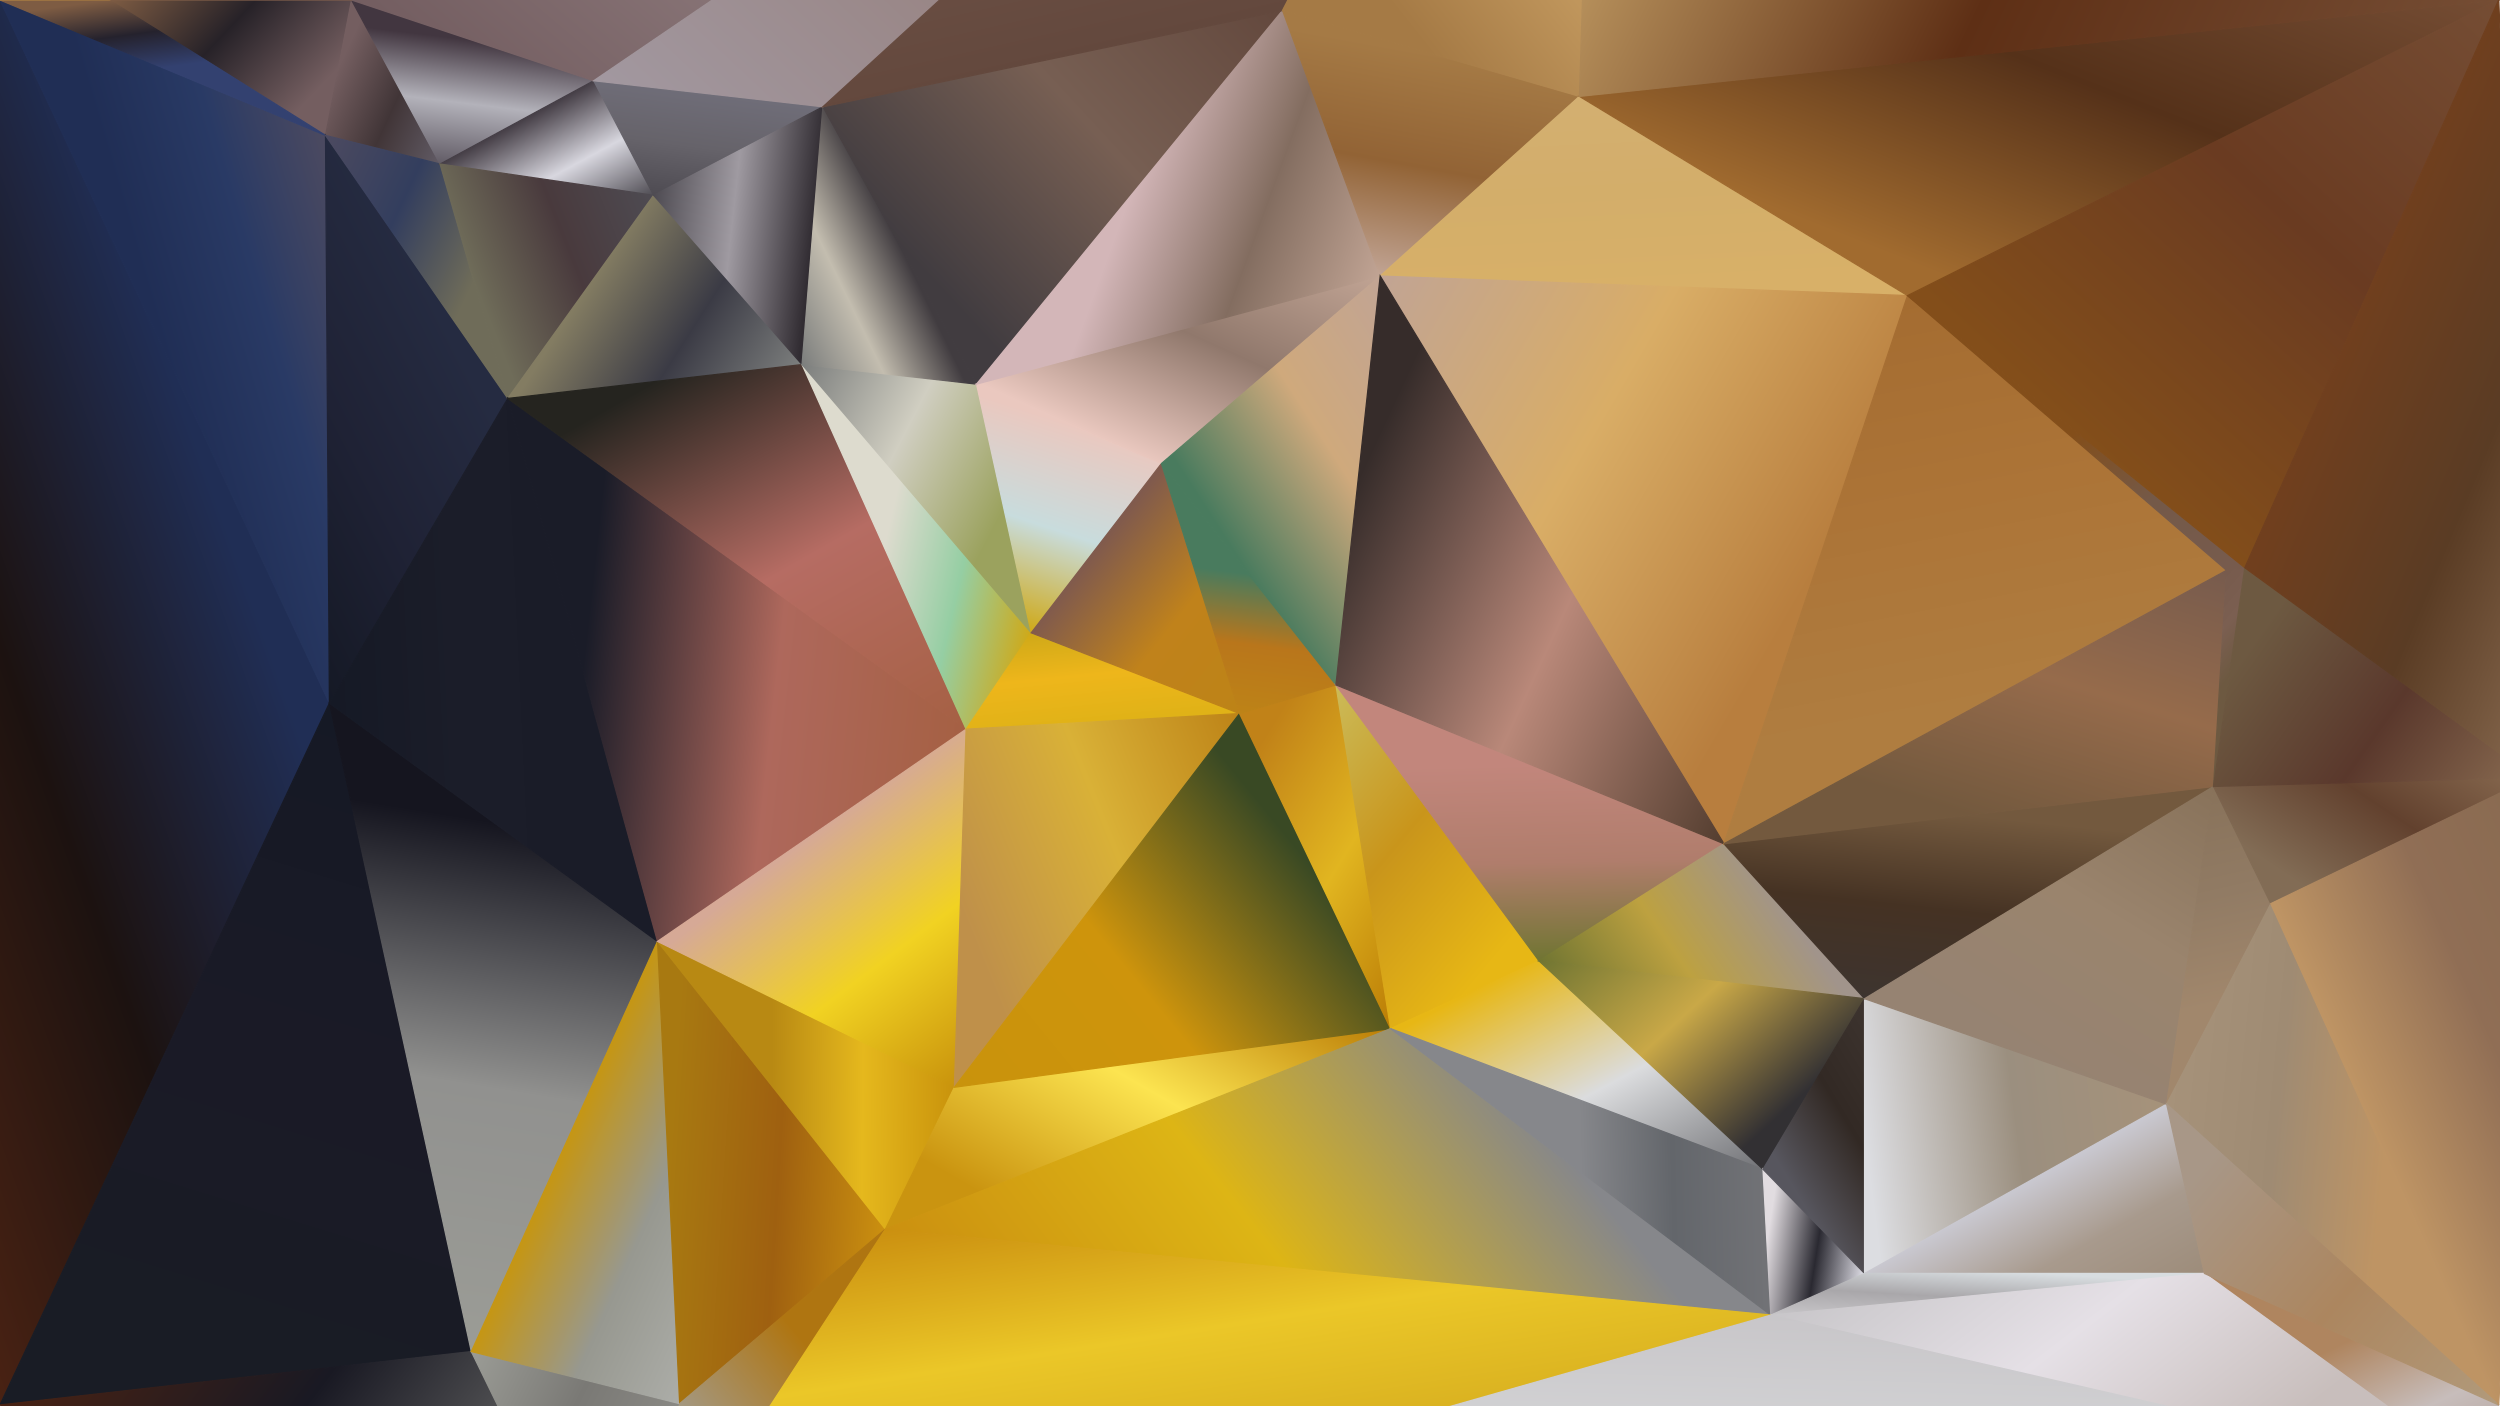 <?xml version="1.0" standalone="yes"?>
<svg width="1920" height="1080" xmlns="http://www.w3.org/2000/svg" version="1.1" >
	<defs>
	<linearGradient id="gradient-0" x1="0.000%" y1="100.000%" x2="50.000%" y2="25.023%">
					<stop offset="0.000%" stop-color="#492213"/>
				
					<stop offset="50.000%" stop-color="#1c1210"/>
				
					<stop offset="100.000%" stop-color="#202e55"/>
				</linearGradient>
	<linearGradient id="gradient-1" x1="0.000%" y1="0.000%" x2="94.624%" y2="50.000%">
					<stop offset="0.000%" stop-color="#7e5c43"/>
				
					<stop offset="50.000%" stop-color="#272228"/>
				
					<stop offset="100.000%" stop-color="#745e60"/>
				</linearGradient>
	<linearGradient id="gradient-2" x1="98.814%" y1="19.259%" x2="50.000%" y2="50.000%">
					<stop offset="0.000%" stop-color="#4c4a60"/>
				
					<stop offset="50.000%" stop-color="#293a65"/>
				
					<stop offset="100.000%" stop-color="#202e55"/>
				</linearGradient>
	<linearGradient id="gradient-3" x1="33.600%" y1="0.000%" x2="50.000%" y2="50.000%">
					<stop offset="0.000%" stop-color="#7e5c43"/>
				
					<stop offset="50.000%" stop-color="#25222d"/>
				
					<stop offset="100.000%" stop-color="#334170"/>
				</linearGradient>
	<linearGradient id="gradient-4" x1="100.000%" y1="100.000%" x2="11.364%" y2="41.270%">
					<stop offset="0.000%" stop-color="#615b65"/>
				
					<stop offset="50.000%" stop-color="#413537"/>
				
					<stop offset="100.000%" stop-color="#745e60"/>
				</linearGradient>
	<linearGradient id="gradient-5" x1="2.143%" y1="100.000%" x2="50.000%" y2="23.165%">
					<stop offset="0.000%" stop-color="#151925"/>
				
					<stop offset="50.000%" stop-color="#1f2235"/>
				
					<stop offset="100.000%" stop-color="#252b41"/>
				</linearGradient>
	<linearGradient id="gradient-6" x1="0.000%" y1="0.000%" x2="81.429%" y2="55.446%">
					<stop offset="0.000%" stop-color="#4c4a60"/>
				
					<stop offset="50.000%" stop-color="#333e5e"/>
				
					<stop offset="100.000%" stop-color="#6f6c59"/>
				</linearGradient>
	<linearGradient id="gradient-7" x1="69.890%" y1="0.000%" x2="50.000%" y2="96.197%">
					<stop offset="0.000%" stop-color="#151925"/>
				
					<stop offset="50.000%" stop-color="#1a1a26"/>
				
					<stop offset="100.000%" stop-color="#191c25"/>
				</linearGradient>
	<linearGradient id="gradient-8" x1="36.559%" y1="100.000%" x2="50.000%" y2="24.603%">
					<stop offset="0.000%" stop-color="#615b65"/>
				
					<stop offset="50.000%" stop-color="#b3b2ba"/>
				
					<stop offset="100.000%" stop-color="#423640"/>
				</linearGradient>
	<linearGradient id="gradient-9" x1="0.000%" y1="18.222%" x2="88.347%" y2="50.000%">
					<stop offset="0.000%" stop-color="#492213"/>
				
					<stop offset="50.000%" stop-color="#191923"/>
				
					<stop offset="100.000%" stop-color="#6b6b69"/>
				</linearGradient>
	<linearGradient id="gradient-10" x1="100.000%" y1="100.000%" x2="35.976%" y2="36.364%">
					<stop offset="0.000%" stop-color="#4e4b52"/>
				
					<stop offset="50.000%" stop-color="#d8d7df"/>
				
					<stop offset="100.000%" stop-color="#453e46"/>
				</linearGradient>
	<linearGradient id="gradient-11" x1="43.254%" y1="100.000%" x2="50.000%" y2="18.373%">
					<stop offset="0.000%" stop-color="#9b9c96"/>
				
					<stop offset="50.000%" stop-color="#91918f"/>
				
					<stop offset="100.000%" stop-color="#15151f"/>
				</linearGradient>
	<linearGradient id="gradient-12" x1="100.000%" y1="13.333%" x2="15.854%" y2="50.000%">
					<stop offset="0.000%" stop-color="#4e4b52"/>
				
					<stop offset="50.000%" stop-color="#493a3d"/>
				
					<stop offset="100.000%" stop-color="#6f6c59"/>
				</linearGradient>
	<linearGradient id="gradient-13" x1="0.000%" y1="0.000%" x2="84.375%" y2="58.889%">
					<stop offset="0.000%" stop-color="#9b9c96"/>
				
					<stop offset="50.000%" stop-color="#7a7975"/>
				
					<stop offset="100.000%" stop-color="#8d8c87"/>
				</linearGradient>
	<linearGradient id="gradient-14" x1="100.000%" y1="83.333%" x2="24.779%" y2="50.000%">
					<stop offset="0.000%" stop-color="#7c7e7d"/>
				
					<stop offset="50.000%" stop-color="#3b3b45"/>
				
					<stop offset="100.000%" stop-color="#837c62"/>
				</linearGradient>
	<linearGradient id="gradient-15" x1="26.136%" y1="100.000%" x2="50.000%" y2="11.364%">
					<stop offset="0.000%" stop-color="#4e4b52"/>
				
					<stop offset="50.000%" stop-color="#66636a"/>
				
					<stop offset="100.000%" stop-color="#6f6d78"/>
				</linearGradient>
	<linearGradient id="gradient-16" x1="100.000%" y1="100.000%" x2="44.688%" y2="44.366%">
					<stop offset="0.000%" stop-color="#acada8"/>
				
					<stop offset="50.000%" stop-color="#979890"/>
				
					<stop offset="100.000%" stop-color="#c59614"/>
				</linearGradient>
	<linearGradient id="gradient-17" x1="100.000%" y1="62.254%" x2="4.857%" y2="50.000%">
					<stop offset="0.000%" stop-color="#cb9010"/>
				
					<stop offset="50.000%" stop-color="#9f6010"/>
				
					<stop offset="100.000%" stop-color="#a87911"/>
				</linearGradient>
	<linearGradient id="gradient-18" x1="0.000%" y1="34.343%" x2="93.846%" y2="50.000%">
					<stop offset="0.000%" stop-color="#4e4b52"/>
				
					<stop offset="50.000%" stop-color="#9f9aa1"/>
				
					<stop offset="100.000%" stop-color="#312c32"/>
				</linearGradient>
	<linearGradient id="gradient-19" x1="0.000%" y1="56.115%" x2="77.183%" y2="50.000%">
					<stop offset="0.000%" stop-color="#151925"/>
				
					<stop offset="50.000%" stop-color="#1b1d29"/>
				
					<stop offset="100.000%" stop-color="#1a1c28"/>
				</linearGradient>
	<linearGradient id="gradient-20" x1="100.000%" y1="50.679%" x2="38.377%" y2="50.000%">
					<stop offset="0.000%" stop-color="#c9930c"/>
				
					<stop offset="50.000%" stop-color="#e5b81d"/>
				
					<stop offset="100.000%" stop-color="#b88913"/>
				</linearGradient>
	<linearGradient id="gradient-21" x1="100.000%" y1="60.911%" x2="16.335%" y2="50.000%">
					<stop offset="0.000%" stop-color="#a56043"/>
				
					<stop offset="50.000%" stop-color="#ae685c"/>
				
					<stop offset="100.000%" stop-color="#1a1c28"/>
				</linearGradient>
	<linearGradient id="gradient-22" x1="100.000%" y1="100.000%" x2="32.102%" y2="4.643%">
					<stop offset="0.000%" stop-color="#a56043"/>
				
					<stop offset="50.000%" stop-color="#b66c63"/>
				
					<stop offset="100.000%" stop-color="#25241f"/>
				</linearGradient>
	<linearGradient id="gradient-23" x1="100.000%" y1="73.571%" x2="35.795%" y2="50.000%">
					<stop offset="0.000%" stop-color="#cfa918"/>
				
					<stop offset="50.000%" stop-color="#95cea3"/>
				
					<stop offset="100.000%" stop-color="#dddbce"/>
				</linearGradient>
	<linearGradient id="gradient-24" x1="0.000%" y1="0.000%" x2="88.068%" y2="53.641%">
					<stop offset="0.000%" stop-color="#7c7e7d"/>
				
					<stop offset="50.000%" stop-color="#d0cec1"/>
				
					<stop offset="100.000%" stop-color="#9ba25e"/>
				</linearGradient>
	<linearGradient id="gradient-25" x1="0.000%" y1="92.958%" x2="55.970%" y2="50.000%">
					<stop offset="0.000%" stop-color="#7c7e7d"/>
				
					<stop offset="50.000%" stop-color="#c3bdaf"/>
				
					<stop offset="100.000%" stop-color="#413c40"/>
				</linearGradient>
	<linearGradient id="gradient-26" x1="96.203%" y1="100.000%" x2="50.000%" y2="29.636%">
					<stop offset="0.000%" stop-color="#c9930c"/>
				
					<stop offset="50.000%" stop-color="#f1d222"/>
				
					<stop offset="100.000%" stop-color="#d6a996"/>
				</linearGradient>
	<linearGradient id="gradient-27" x1="29.577%" y1="100.000%" x2="50.000%" y2="15.969%">
					<stop offset="0.000%" stop-color="#cfa918"/>
				
					<stop offset="50.000%" stop-color="#c8dcdd"/>
				
					<stop offset="100.000%" stop-color="#eac8bf"/>
				</linearGradient>
	<linearGradient id="gradient-28" x1="23.810%" y1="0.000%" x2="50.000%" y2="91.892%">
					<stop offset="0.000%" stop-color="#cfa918"/>
				
					<stop offset="50.000%" stop-color="#eeb61b"/>
				
					<stop offset="100.000%" stop-color="#e0b217"/>
				</linearGradient>
	<linearGradient id="gradient-29" x1="100.000%" y1="0.000%" x2="16.714%" y2="62.892%">
					<stop offset="0.000%" stop-color="#63483d"/>
				
					<stop offset="50.000%" stop-color="#775f53"/>
				
					<stop offset="100.000%" stop-color="#413c40"/>
				</linearGradient>
	<linearGradient id="gradient-30" x1="100.000%" y1="100.000%" x2="31.250%" y2="33.854%">
					<stop offset="0.000%" stop-color="#bd8317"/>
				
					<stop offset="50.000%" stop-color="#c0821b"/>
				
					<stop offset="100.000%" stop-color="#805a4d"/>
				</linearGradient>
	<linearGradient id="gradient-31" x1="100.000%" y1="0.000%" x2="2.055%" y2="52.091%">
					<stop offset="0.000%" stop-color="#bd8317"/>
				
					<stop offset="50.000%" stop-color="#d9b137"/>
				
					<stop offset="100.000%" stop-color="#bf904a"/>
				</linearGradient>
	<linearGradient id="gradient-32" x1="100.000%" y1="0.000%" x2="22.903%" y2="78.819%">
					<stop offset="0.000%" stop-color="#c1a494"/>
				
					<stop offset="50.000%" stop-color="#90786c"/>
				
					<stop offset="100.000%" stop-color="#eac8bf"/>
				</linearGradient>
	<linearGradient id="gradient-33" x1="100.000%" y1="71.080%" x2="37.903%" y2="50.000%">
					<stop offset="0.000%" stop-color="#c1a494"/>
				
					<stop offset="50.000%" stop-color="#836d60"/>
				
					<stop offset="100.000%" stop-color="#d3b6b8"/>
				</linearGradient>
	<linearGradient id="gradient-34" x1="100.000%" y1="0.000%" x2="6.830%" y2="64.610%">
					<stop offset="0.000%" stop-color="#bb7d06"/>
				
					<stop offset="50.000%" stop-color="#fce450"/>
				
					<stop offset="100.000%" stop-color="#ca9410"/>
				</linearGradient>
	<linearGradient id="gradient-35" x1="0.000%" y1="100.000%" x2="82.687%" y2="42.160%">
					<stop offset="0.000%" stop-color="#c9930c"/>
				
					<stop offset="50.000%" stop-color="#ce940c"/>
				
					<stop offset="100.000%" stop-color="#394924"/>
				</linearGradient>
	<linearGradient id="gradient-36" x1="100.000%" y1="100.000%" x2="31.897%" y2="4.167%">
					<stop offset="0.000%" stop-color="#bb7d06"/>
				
					<stop offset="50.000%" stop-color="#e1b520"/>
				
					<stop offset="100.000%" stop-color="#c18218"/>
				</linearGradient>
	<linearGradient id="gradient-37" x1="44.776%" y1="100.000%" x2="50.000%" y2="44.271%">
					<stop offset="0.000%" stop-color="#bd8317"/>
				
					<stop offset="50.000%" stop-color="#b9761b"/>
				
					<stop offset="100.000%" stop-color="#497b5e"/>
				</linearGradient>
	<linearGradient id="gradient-38" x1="0.000%" y1="100.000%" x2="62.019%" y2="21.003%">
					<stop offset="0.000%" stop-color="#80817c"/>
				
					<stop offset="50.000%" stop-color="#a1a09b"/>
				
					<stop offset="100.000%" stop-color="#af7511"/>
				</linearGradient>
	<linearGradient id="gradient-39" x1="0.000%" y1="0.000%" x2="63.462%" y2="90.152%">
					<stop offset="0.000%" stop-color="#cbbb59"/>
				
					<stop offset="50.000%" stop-color="#c9951b"/>
				
					<stop offset="100.000%" stop-color="#e7b715"/>
				</linearGradient>
	<linearGradient id="gradient-40" x1="100.000%" y1="0.000%" x2="39.881%" y2="72.930%">
					<stop offset="0.000%" stop-color="#c1a494"/>
				
					<stop offset="50.000%" stop-color="#cfa97c"/>
				
					<stop offset="100.000%" stop-color="#497b5e"/>
				</linearGradient>
	<linearGradient id="gradient-41" x1="32.895%" y1="100.000%" x2="50.000%" y2="16.176%">
					<stop offset="0.000%" stop-color="#c1a494"/>
				
					<stop offset="50.000%" stop-color="#926335"/>
				
					<stop offset="100.000%" stop-color="#a57a45"/>
				</linearGradient>
	<linearGradient id="gradient-42" x1="0.000%" y1="88.235%" x2="59.688%" y2="50.000%">
					<stop offset="0.000%" stop-color="#735d60"/>
				
					<stop offset="50.000%" stop-color="#8f7c7e"/>
				
					<stop offset="100.000%" stop-color="#765f57"/>
				</linearGradient>
	<linearGradient id="gradient-43" x1="0.000%" y1="96.344%" x2="61.370%" y2="50.000%">
					<stop offset="0.000%" stop-color="#a298a0"/>
				
					<stop offset="50.000%" stop-color="#988483"/>
				
					<stop offset="100.000%" stop-color="#6c5146"/>
				</linearGradient>
	<linearGradient id="gradient-44" x1="59.030%" y1="86.472%" x2="50.000%" y2="50.000%">
					<stop offset="0.000%" stop-color="#63483d"/>
				
					<stop offset="50.000%" stop-color="#6b4f44"/>
				
					<stop offset="100.000%" stop-color="#6c5146"/>
				</linearGradient>
	<linearGradient id="gradient-45" x1="52.349%" y1="100.000%" x2="50.000%" y2="28.774%">
					<stop offset="0.000%" stop-color="#707532"/>
				
					<stop offset="50.000%" stop-color="#b07d6c"/>
				
					<stop offset="100.000%" stop-color="#c2867c"/>
				</linearGradient>
	<linearGradient id="gradient-46" x1="100.000%" y1="100.000%" x2="19.930%" y2="16.250%">
					<stop offset="0.000%" stop-color="#717276"/>
				
					<stop offset="50.000%" stop-color="#dbdcde"/>
				
					<stop offset="100.000%" stop-color="#e7b715"/>
				</linearGradient>
	<linearGradient id="gradient-47" x1="0.000%" y1="70.000%" x2="78.529%" y2="50.000%">
					<stop offset="0.000%" stop-color="#cb9010"/>
				
					<stop offset="50.000%" stop-color="#ddb515"/>
				
					<stop offset="100.000%" stop-color="#86878b"/>
				</linearGradient>
	<linearGradient id="gradient-48" x1="97.945%" y1="49.091%" x2="50.000%" y2="50.000%">
					<stop offset="0.000%" stop-color="#717276"/>
				
					<stop offset="50.000%" stop-color="#63666b"/>
				
					<stop offset="100.000%" stop-color="#86878b"/>
				</linearGradient>
	<linearGradient id="gradient-49" x1="0.000%" y1="75.630%" x2="78.400%" y2="50.000%">
					<stop offset="0.000%" stop-color="#707532"/>
				
					<stop offset="50.000%" stop-color="#bda140"/>
				
					<stop offset="100.000%" stop-color="#a1948b"/>
				</linearGradient>
	<linearGradient id="gradient-50" x1="0.000%" y1="0.000%" x2="84.400%" y2="59.062%">
					<stop offset="0.000%" stop-color="#707532"/>
				
					<stop offset="50.000%" stop-color="#c9a847"/>
				
					<stop offset="100.000%" stop-color="#323033"/>
				</linearGradient>
	<linearGradient id="gradient-51" x1="100.000%" y1="71.429%" x2="3.846%" y2="50.000%">
					<stop offset="0.000%" stop-color="#e0dfe7"/>
				
					<stop offset="50.000%" stop-color="#2a2931"/>
				
					<stop offset="100.000%" stop-color="#e1dce0"/>
				</linearGradient>
	<linearGradient id="gradient-52" x1="100.000%" y1="0.000%" x2="46.531%" y2="93.878%">
					<stop offset="0.000%" stop-color="#ceaa70"/>
				
					<stop offset="50.000%" stop-color="#d7ae70"/>
				
					<stop offset="100.000%" stop-color="#a57a45"/>
				</linearGradient>
	<linearGradient id="gradient-53" x1="37.778%" y1="0.000%" x2="50.000%" y2="95.098%">
					<stop offset="0.000%" stop-color="#d3af71"/>
				
					<stop offset="50.000%" stop-color="#d3ae6a"/>
				
					<stop offset="100.000%" stop-color="#d8b068"/>
				</linearGradient>
	<linearGradient id="gradient-54" x1="0.000%" y1="0.000%" x2="82.593%" y2="51.720%">
					<stop offset="0.000%" stop-color="#c1a494"/>
				
					<stop offset="50.000%" stop-color="#d9ad66"/>
				
					<stop offset="100.000%" stop-color="#b87e3e"/>
				</linearGradient>
	<linearGradient id="gradient-55" x1="100.000%" y1="0.000%" x2="50.000%" y2="81.043%">
					<stop offset="0.000%" stop-color="#3d342f"/>
				
					<stop offset="50.000%" stop-color="#322924"/>
				
					<stop offset="100.000%" stop-color="#57565e"/>
				</linearGradient>
	<linearGradient id="gradient-56" x1="23.423%" y1="0.000%" x2="50.000%" y2="60.345%">
					<stop offset="0.000%" stop-color="#cb9010"/>
				
					<stop offset="50.000%" stop-color="#ebc728"/>
				
					<stop offset="100.000%" stop-color="#d6ad1f"/>
				</linearGradient>
	<linearGradient id="gradient-57" x1="100.000%" y1="100.000%" x2="5.705%" y2="36.009%">
					<stop offset="0.000%" stop-color="#533d2f"/>
				
					<stop offset="50.000%" stop-color="#b98879"/>
				
					<stop offset="100.000%" stop-color="#362c2a"/>
				</linearGradient>
	<linearGradient id="gradient-58" x1="0.000%" y1="100.000%" x2="58.115%" y2="50.000%">
					<stop offset="0.000%" stop-color="#7e5c43"/>
				
					<stop offset="50.000%" stop-color="#735d5f"/>
				
					<stop offset="100.000%" stop-color="#7a6761"/>
				</linearGradient>
	<linearGradient id="gradient-59" x1="100.000%" y1="38.389%" x2="0.000%" y2="50.000%">
					<stop offset="0.000%" stop-color="#a6927a"/>
				
					<stop offset="50.000%" stop-color="#9b8f7f"/>
				
					<stop offset="100.000%" stop-color="#dcdde1"/>
				</linearGradient>
	<linearGradient id="gradient-60" x1="100.000%" y1="100.000%" x2="44.444%" y2="50.000%">
					<stop offset="0.000%" stop-color="#9d8c7a"/>
				
					<stop offset="50.000%" stop-color="#a89a8d"/>
				
					<stop offset="100.000%" stop-color="#c9c8d0"/>
				</linearGradient>
	<linearGradient id="gradient-61" x1="28.723%" y1="100.000%" x2="50.000%" y2="13.497%">
					<stop offset="0.000%" stop-color="#3d342f"/>
				
					<stop offset="50.000%" stop-color="#453223"/>
				
					<stop offset="100.000%" stop-color="#73593e"/>
				</linearGradient>
	<linearGradient id="gradient-62" x1="36.528%" y1="0.000%" x2="50.000%" y2="75.059%">
					<stop offset="0.000%" stop-color="#a46c31"/>
				
					<stop offset="50.000%" stop-color="#ac7437"/>
				
					<stop offset="100.000%" stop-color="#af7d40"/>
				</linearGradient>
	<linearGradient id="gradient-63" x1="100.000%" y1="0.000%" x2="48.705%" y2="89.524%">
					<stop offset="0.000%" stop-color="#775b4d"/>
				
					<stop offset="50.000%" stop-color="#966b4b"/>
				
					<stop offset="100.000%" stop-color="#73593e"/>
				</linearGradient>
	<linearGradient id="gradient-64" x1="100.000%" y1="0.000%" x2="43.284%" y2="83.402%">
					<stop offset="0.000%" stop-color="#88725a"/>
				
					<stop offset="50.000%" stop-color="#9a846d"/>
				
					<stop offset="100.000%" stop-color="#968372"/>
				</linearGradient>
	<linearGradient id="gradient-65" x1="45.000%" y1="0.000%" x2="50.000%" y2="68.443%">
					<stop offset="0.000%" stop-color="#88725a"/>
				
					<stop offset="50.000%" stop-color="#917b64"/>
				
					<stop offset="100.000%" stop-color="#a1876c"/>
				</linearGradient>
	<linearGradient id="gradient-66" x1="41.667%" y1="1.190%" x2="50.000%" y2="50.000%">
					<stop offset="0.000%" stop-color="#775b4d"/>
				
					<stop offset="50.000%" stop-color="#7b5f51"/>
				
					<stop offset="100.000%" stop-color="#6d5941"/>
				</linearGradient>
	<linearGradient id="gradient-67" x1="94.595%" y1="100.000%" x2="50.000%" y2="49.526%">
					<stop offset="0.000%" stop-color="#775b4d"/>
				
					<stop offset="50.000%" stop-color="#745948"/>
				
					<stop offset="100.000%" stop-color="#834e1a"/>
				</linearGradient>
	<linearGradient id="gradient-68" x1="0.000%" y1="100.000%" x2="53.415%" y2="50.000%">
					<stop offset="0.000%" stop-color="#af8143"/>
				
					<stop offset="50.000%" stop-color="#583a30"/>
				
					<stop offset="100.000%" stop-color="#8f7b7a"/>
				</linearGradient>
	<linearGradient id="gradient-69" x1="96.903%" y1="100.000%" x2="50.000%" y2="31.761%">
					<stop offset="0.000%" stop-color="#b19d94"/>
				
					<stop offset="50.000%" stop-color="#c7bdbb"/>
				
					<stop offset="100.000%" stop-color="#af855f"/>
				</linearGradient>
	<linearGradient id="gradient-70" x1="0.000%" y1="100.000%" x2="60.811%" y2="0.000%">
					<stop offset="0.000%" stop-color="#c8c6c9"/>
				
					<stop offset="50.000%" stop-color="#a9a7aa"/>
				
					<stop offset="100.000%" stop-color="#d8dde0"/>
				</linearGradient>
	<linearGradient id="gradient-71" x1="0.000%" y1="20.126%" x2="80.163%" y2="50.000%">
					<stop offset="0.000%" stop-color="#c8c6c9"/>
				
					<stop offset="50.000%" stop-color="#e5e0e6"/>
				
					<stop offset="100.000%" stop-color="#c8bebc"/>
				</linearGradient>
	<linearGradient id="gradient-72" x1="61.667%" y1="0.000%" x2="50.000%" y2="75.099%">
					<stop offset="0.000%" stop-color="#c8c6c9"/>
				
					<stop offset="50.000%" stop-color="#d3d3d5"/>
				
					<stop offset="100.000%" stop-color="#d7d2cc"/>
				</linearGradient>
	<linearGradient id="gradient-73" x1="0.000%" y1="40.000%" x2="65.686%" y2="50.000%">
					<stop offset="0.000%" stop-color="#a6927a"/>
				
					<stop offset="50.000%" stop-color="#9f8b73"/>
				
					<stop offset="100.000%" stop-color="#be9464"/>
				</linearGradient>
	<linearGradient id="gradient-74" x1="100.000%" y1="100.000%" x2="5.686%" y2="28.139%">
					<stop offset="0.000%" stop-color="#b19a7b"/>
				
					<stop offset="50.000%" stop-color="#ac865f"/>
				
					<stop offset="100.000%" stop-color="#a89787"/>
				</linearGradient>
	<linearGradient id="gradient-75" x1="100.000%" y1="0.000%" x2="17.847%" y2="66.300%">
					<stop offset="0.000%" stop-color="#754d34"/>
				
					<stop offset="50.000%" stop-color="#553119"/>
				
					<stop offset="100.000%" stop-color="#a16b2f"/>
				</linearGradient>
	<linearGradient id="gradient-76" x1="100.000%" y1="86.271%" x2="1.204%" y2="50.000%">
					<stop offset="0.000%" stop-color="#754d34"/>
				
					<stop offset="50.000%" stop-color="#5e2f15"/>
				
					<stop offset="100.000%" stop-color="#ceaa6e"/>
				</linearGradient>
	<linearGradient id="gradient-77" x1="100.000%" y1="0.000%" x2="28.524%" y2="76.032%">
					<stop offset="0.000%" stop-color="#754d34"/>
				
					<stop offset="50.000%" stop-color="#6a3b21"/>
				
					<stop offset="100.000%" stop-color="#834e1a"/>
				</linearGradient>
	<linearGradient id="gradient-78" x1="100.000%" y1="0.000%" x2="8.980%" y2="53.608%">
					<stop offset="0.000%" stop-color="#886a50"/>
				
					<stop offset="50.000%" stop-color="#62412e"/>
				
					<stop offset="100.000%" stop-color="#826c55"/>
				</linearGradient>
	<linearGradient id="gradient-79" x1="100.000%" y1="95.833%" x2="4.898%" y2="50.000%">
					<stop offset="0.000%" stop-color="#886a50"/>
				
					<stop offset="50.000%" stop-color="#5a382c"/>
				
					<stop offset="100.000%" stop-color="#6d5941"/>
				</linearGradient>
	<linearGradient id="gradient-80" x1="100.000%" y1="0.000%" x2="43.532%" y2="60.062%">
					<stop offset="0.000%" stop-color="#886a50"/>
				
					<stop offset="50.000%" stop-color="#906e55"/>
				
					<stop offset="100.000%" stop-color="#be9464"/>
				</linearGradient>
	<linearGradient id="gradient-81" x1="100.000%" y1="100.000%" x2="44.118%" y2="36.516%">
					<stop offset="0.000%" stop-color="#886a50"/>
				
					<stop offset="50.000%" stop-color="#5a3c24"/>
				
					<stop offset="100.000%" stop-color="#703f1e"/>
				</linearGradient>
		</defs>
	<polygon points="0,0 0,1079 253,540" fill="url(#gradient-0)" stroke="url(#gradient-0)" stroke-width="1" stroke-linejoin="miter"/>
	<polygon points="84,0 250,104 270,0" fill="url(#gradient-1)" stroke="url(#gradient-1)" stroke-width="1" stroke-linejoin="miter"/>
	<polygon points="250,104 0,0 253,540" fill="url(#gradient-2)" stroke="url(#gradient-2)" stroke-width="1" stroke-linejoin="miter"/>
	<polygon points="84,0 0,0 250,104" fill="url(#gradient-3)" stroke="url(#gradient-3)" stroke-width="1" stroke-linejoin="miter"/>
	<polygon points="270,0 250,104 338,126" fill="url(#gradient-4)" stroke="url(#gradient-4)" stroke-width="1" stroke-linejoin="miter"/>
	<polygon points="250,104 253,540 390,306" fill="url(#gradient-5)" stroke="url(#gradient-5)" stroke-width="1" stroke-linejoin="miter"/>
	<polygon points="338,126 250,104 390,306" fill="url(#gradient-6)" stroke="url(#gradient-6)" stroke-width="1" stroke-linejoin="miter"/>
	<polygon points="253,540 0,1079 362,1038" fill="url(#gradient-7)" stroke="url(#gradient-7)" stroke-width="1" stroke-linejoin="miter"/>
	<polygon points="270,0 338,126 456,62" fill="url(#gradient-8)" stroke="url(#gradient-8)" stroke-width="1" stroke-linejoin="miter"/>
	<polygon points="362,1038 0,1079 472,1263" fill="url(#gradient-9)" stroke="url(#gradient-9)" stroke-width="1" stroke-linejoin="miter"/>
	<polygon points="456,62 338,126 502,150" fill="url(#gradient-10)" stroke="url(#gradient-10)" stroke-width="1" stroke-linejoin="miter"/>
	<polygon points="253,540 362,1038 505,723" fill="url(#gradient-11)" stroke="url(#gradient-11)" stroke-width="1" stroke-linejoin="miter"/>
	<polygon points="338,126 390,306 502,150" fill="url(#gradient-12)" stroke="url(#gradient-12)" stroke-width="1" stroke-linejoin="miter"/>
	<polygon points="362,1038 472,1263 522,1078" fill="url(#gradient-13)" stroke="url(#gradient-13)" stroke-width="1" stroke-linejoin="miter"/>
	<polygon points="502,150 390,306 616,280" fill="url(#gradient-14)" stroke="url(#gradient-14)" stroke-width="1" stroke-linejoin="miter"/>
	<polygon points="456,62 502,150 632,82" fill="url(#gradient-15)" stroke="url(#gradient-15)" stroke-width="1" stroke-linejoin="miter"/>
	<polygon points="505,723 362,1038 522,1078" fill="url(#gradient-16)" stroke="url(#gradient-16)" stroke-width="1" stroke-linejoin="miter"/>
	<polygon points="505,723 522,1078 680,944" fill="url(#gradient-17)" stroke="url(#gradient-17)" stroke-width="1" stroke-linejoin="miter"/>
	<polygon points="502,150 616,280 632,82" fill="url(#gradient-18)" stroke="url(#gradient-18)" stroke-width="1" stroke-linejoin="miter"/>
	<polygon points="390,306 253,540 505,723" fill="url(#gradient-19)" stroke="url(#gradient-19)" stroke-width="1" stroke-linejoin="miter"/>
	<polygon points="505,723 680,944 733,835" fill="url(#gradient-20)" stroke="url(#gradient-20)" stroke-width="1" stroke-linejoin="miter"/>
	<polygon points="390,306 505,723 742,560" fill="url(#gradient-21)" stroke="url(#gradient-21)" stroke-width="1" stroke-linejoin="miter"/>
	<polygon points="616,280 390,306 742,560" fill="url(#gradient-22)" stroke="url(#gradient-22)" stroke-width="1" stroke-linejoin="miter"/>
	<polygon points="616,280 742,560 792,486" fill="url(#gradient-23)" stroke="url(#gradient-23)" stroke-width="1" stroke-linejoin="miter"/>
	<polygon points="750,295 616,280 792,486" fill="url(#gradient-24)" stroke="url(#gradient-24)" stroke-width="1" stroke-linejoin="miter"/>
	<polygon points="632,82 616,280 750,295" fill="url(#gradient-25)" stroke="url(#gradient-25)" stroke-width="1" stroke-linejoin="miter"/>
	<polygon points="505,723 733,835 742,560" fill="url(#gradient-26)" stroke="url(#gradient-26)" stroke-width="1" stroke-linejoin="miter"/>
	<polygon points="750,295 792,486 892,356" fill="url(#gradient-27)" stroke="url(#gradient-27)" stroke-width="1" stroke-linejoin="miter"/>
	<polygon points="792,486 742,560 952,548" fill="url(#gradient-28)" stroke="url(#gradient-28)" stroke-width="1" stroke-linejoin="miter"/>
	<polygon points="632,82 750,295 985,8" fill="url(#gradient-29)" stroke="url(#gradient-29)" stroke-width="1" stroke-linejoin="miter"/>
	<polygon points="892,356 792,486 952,548" fill="url(#gradient-30)" stroke="url(#gradient-30)" stroke-width="1" stroke-linejoin="miter"/>
	<polygon points="742,560 733,835 952,548" fill="url(#gradient-31)" stroke="url(#gradient-31)" stroke-width="1" stroke-linejoin="miter"/>
	<polygon points="750,295 892,356 1060,212" fill="url(#gradient-32)" stroke="url(#gradient-32)" stroke-width="1" stroke-linejoin="miter"/>
	<polygon points="985,8 750,295 1060,212" fill="url(#gradient-33)" stroke="url(#gradient-33)" stroke-width="1" stroke-linejoin="miter"/>
	<polygon points="733,835 680,944 1068,790" fill="url(#gradient-34)" stroke="url(#gradient-34)" stroke-width="1" stroke-linejoin="miter"/>
	<polygon points="952,548 733,835 1068,790" fill="url(#gradient-35)" stroke="url(#gradient-35)" stroke-width="1" stroke-linejoin="miter"/>
	<polygon points="1026,526 952,548 1068,790" fill="url(#gradient-36)" stroke="url(#gradient-36)" stroke-width="1" stroke-linejoin="miter"/>
	<polygon points="892,356 952,548 1026,526" fill="url(#gradient-37)" stroke="url(#gradient-37)" stroke-width="1" stroke-linejoin="miter"/>
	<polygon points="522,1078 472,1263 680,944" fill="url(#gradient-38)" stroke="url(#gradient-38)" stroke-width="1" stroke-linejoin="miter"/>
	<polygon points="1026,526 1068,790 1182,738" fill="url(#gradient-39)" stroke="url(#gradient-39)" stroke-width="1" stroke-linejoin="miter"/>
	<polygon points="892,356 1026,526 1060,212" fill="url(#gradient-40)" stroke="url(#gradient-40)" stroke-width="1" stroke-linejoin="miter"/>
	<polygon points="985,8 1060,212 1213,74" fill="url(#gradient-41)" stroke="url(#gradient-41)" stroke-width="1" stroke-linejoin="miter"/>
	<polygon points="270,0 456,62 1230,-465" fill="url(#gradient-42)" stroke="url(#gradient-42)" stroke-width="1" stroke-linejoin="miter"/>
	<polygon points="456,62 632,82 1230,-465" fill="url(#gradient-43)" stroke="url(#gradient-43)" stroke-width="1" stroke-linejoin="miter"/>
	<polygon points="632,82 985,8 1230,-465" fill="url(#gradient-44)" stroke="url(#gradient-44)" stroke-width="1" stroke-linejoin="miter"/>
	<polygon points="1026,526 1182,738 1324,648" fill="url(#gradient-45)" stroke="url(#gradient-45)" stroke-width="1" stroke-linejoin="miter"/>
	<polygon points="1182,738 1068,790 1354,898" fill="url(#gradient-46)" stroke="url(#gradient-46)" stroke-width="1" stroke-linejoin="miter"/>
	<polygon points="1068,790 680,944 1360,1010" fill="url(#gradient-47)" stroke="url(#gradient-47)" stroke-width="1" stroke-linejoin="miter"/>
	<polygon points="1354,898 1068,790 1360,1010" fill="url(#gradient-48)" stroke="url(#gradient-48)" stroke-width="1" stroke-linejoin="miter"/>
	<polygon points="1324,648 1182,738 1432,767" fill="url(#gradient-49)" stroke="url(#gradient-49)" stroke-width="1" stroke-linejoin="miter"/>
	<polygon points="1182,738 1354,898 1432,767" fill="url(#gradient-50)" stroke="url(#gradient-50)" stroke-width="1" stroke-linejoin="miter"/>
	<polygon points="1354,898 1360,1010 1432,978" fill="url(#gradient-51)" stroke="url(#gradient-51)" stroke-width="1" stroke-linejoin="miter"/>
	<polygon points="985,8 1213,74 1230,-465" fill="url(#gradient-52)" stroke="url(#gradient-52)" stroke-width="1" stroke-linejoin="miter"/>
	<polygon points="1213,74 1060,212 1465,227" fill="url(#gradient-53)" stroke="url(#gradient-53)" stroke-width="1" stroke-linejoin="miter"/>
	<polygon points="1060,212 1324,648 1465,227" fill="url(#gradient-54)" stroke="url(#gradient-54)" stroke-width="1" stroke-linejoin="miter"/>
	<polygon points="1354,898 1432,978 1432,767" fill="url(#gradient-55)" stroke="url(#gradient-55)" stroke-width="1" stroke-linejoin="miter"/>
	<polygon points="680,944 472,1263 1360,1010" fill="url(#gradient-56)" stroke="url(#gradient-56)" stroke-width="1" stroke-linejoin="miter"/>
	<polygon points="1060,212 1026,526 1324,648" fill="url(#gradient-57)" stroke="url(#gradient-57)" stroke-width="1" stroke-linejoin="miter"/>
	<polygon points="84,0 270,0 1230,-465" fill="url(#gradient-58)" stroke="url(#gradient-58)" stroke-width="1" stroke-linejoin="miter"/>
	<polygon points="1432,767 1432,978 1664,848" fill="url(#gradient-59)" stroke="url(#gradient-59)" stroke-width="1" stroke-linejoin="miter"/>
	<polygon points="1664,848 1432,978 1693,978" fill="url(#gradient-60)" stroke="url(#gradient-60)" stroke-width="1" stroke-linejoin="miter"/>
	<polygon points="1324,648 1432,767 1700,604" fill="url(#gradient-61)" stroke="url(#gradient-61)" stroke-width="1" stroke-linejoin="miter"/>
	<polygon points="1465,227 1324,648 1710,438" fill="url(#gradient-62)" stroke="url(#gradient-62)" stroke-width="1" stroke-linejoin="miter"/>
	<polygon points="1324,648 1700,604 1710,438" fill="url(#gradient-63)" stroke="url(#gradient-63)" stroke-width="1" stroke-linejoin="miter"/>
	<polygon points="1432,767 1664,848 1700,604" fill="url(#gradient-64)" stroke="url(#gradient-64)" stroke-width="1" stroke-linejoin="miter"/>
	<polygon points="1700,604 1664,848 1744,694" fill="url(#gradient-65)" stroke="url(#gradient-65)" stroke-width="1" stroke-linejoin="miter"/>
	<polygon points="1710,438 1700,604 1724,436" fill="url(#gradient-66)" stroke="url(#gradient-66)" stroke-width="1" stroke-linejoin="miter"/>
	<polygon points="1465,227 1710,438 1724,436" fill="url(#gradient-67)" stroke="url(#gradient-67)" stroke-width="1" stroke-linejoin="miter"/>
	<polygon points="0,0 84,0 1230,-465" fill="url(#gradient-68)" stroke="url(#gradient-68)" stroke-width="1" stroke-linejoin="miter"/>
	<polygon points="1693,978 1912,1137 1919,1079" fill="url(#gradient-69)" stroke="url(#gradient-69)" stroke-width="1" stroke-linejoin="miter"/>
	<polygon points="1432,978 1360,1010 1693,978" fill="url(#gradient-70)" stroke="url(#gradient-70)" stroke-width="1" stroke-linejoin="miter"/>
	<polygon points="1693,978 1360,1010 1912,1137" fill="url(#gradient-71)" stroke="url(#gradient-71)" stroke-width="1" stroke-linejoin="miter"/>
	<polygon points="1360,1010 472,1263 1912,1137" fill="url(#gradient-72)" stroke="url(#gradient-72)" stroke-width="1" stroke-linejoin="miter"/>
	<polygon points="1744,694 1664,848 1919,1079" fill="url(#gradient-73)" stroke="url(#gradient-73)" stroke-width="1" stroke-linejoin="miter"/>
	<polygon points="1664,848 1693,978 1919,1079" fill="url(#gradient-74)" stroke="url(#gradient-74)" stroke-width="1" stroke-linejoin="miter"/>
	<polygon points="1213,74 1465,227 1919,0" fill="url(#gradient-75)" stroke="url(#gradient-75)" stroke-width="1" stroke-linejoin="miter"/>
	<polygon points="1230,-465 1213,74 1919,0" fill="url(#gradient-76)" stroke="url(#gradient-76)" stroke-width="1" stroke-linejoin="miter"/>
	<polygon points="1465,227 1724,436 1919,0" fill="url(#gradient-77)" stroke="url(#gradient-77)" stroke-width="1" stroke-linejoin="miter"/>
	<polygon points="1700,604 1744,694 1945,597" fill="url(#gradient-78)" stroke="url(#gradient-78)" stroke-width="1" stroke-linejoin="miter"/>
	<polygon points="1724,436 1700,604 1945,597" fill="url(#gradient-79)" stroke="url(#gradient-79)" stroke-width="1" stroke-linejoin="miter"/>
	<polygon points="1744,694 1919,1079 1945,597" fill="url(#gradient-80)" stroke="url(#gradient-80)" stroke-width="1" stroke-linejoin="miter"/>
	<polygon points="1919,0 1724,436 1945,597" fill="url(#gradient-81)" stroke="url(#gradient-81)" stroke-width="1" stroke-linejoin="miter"/>
	
</svg>